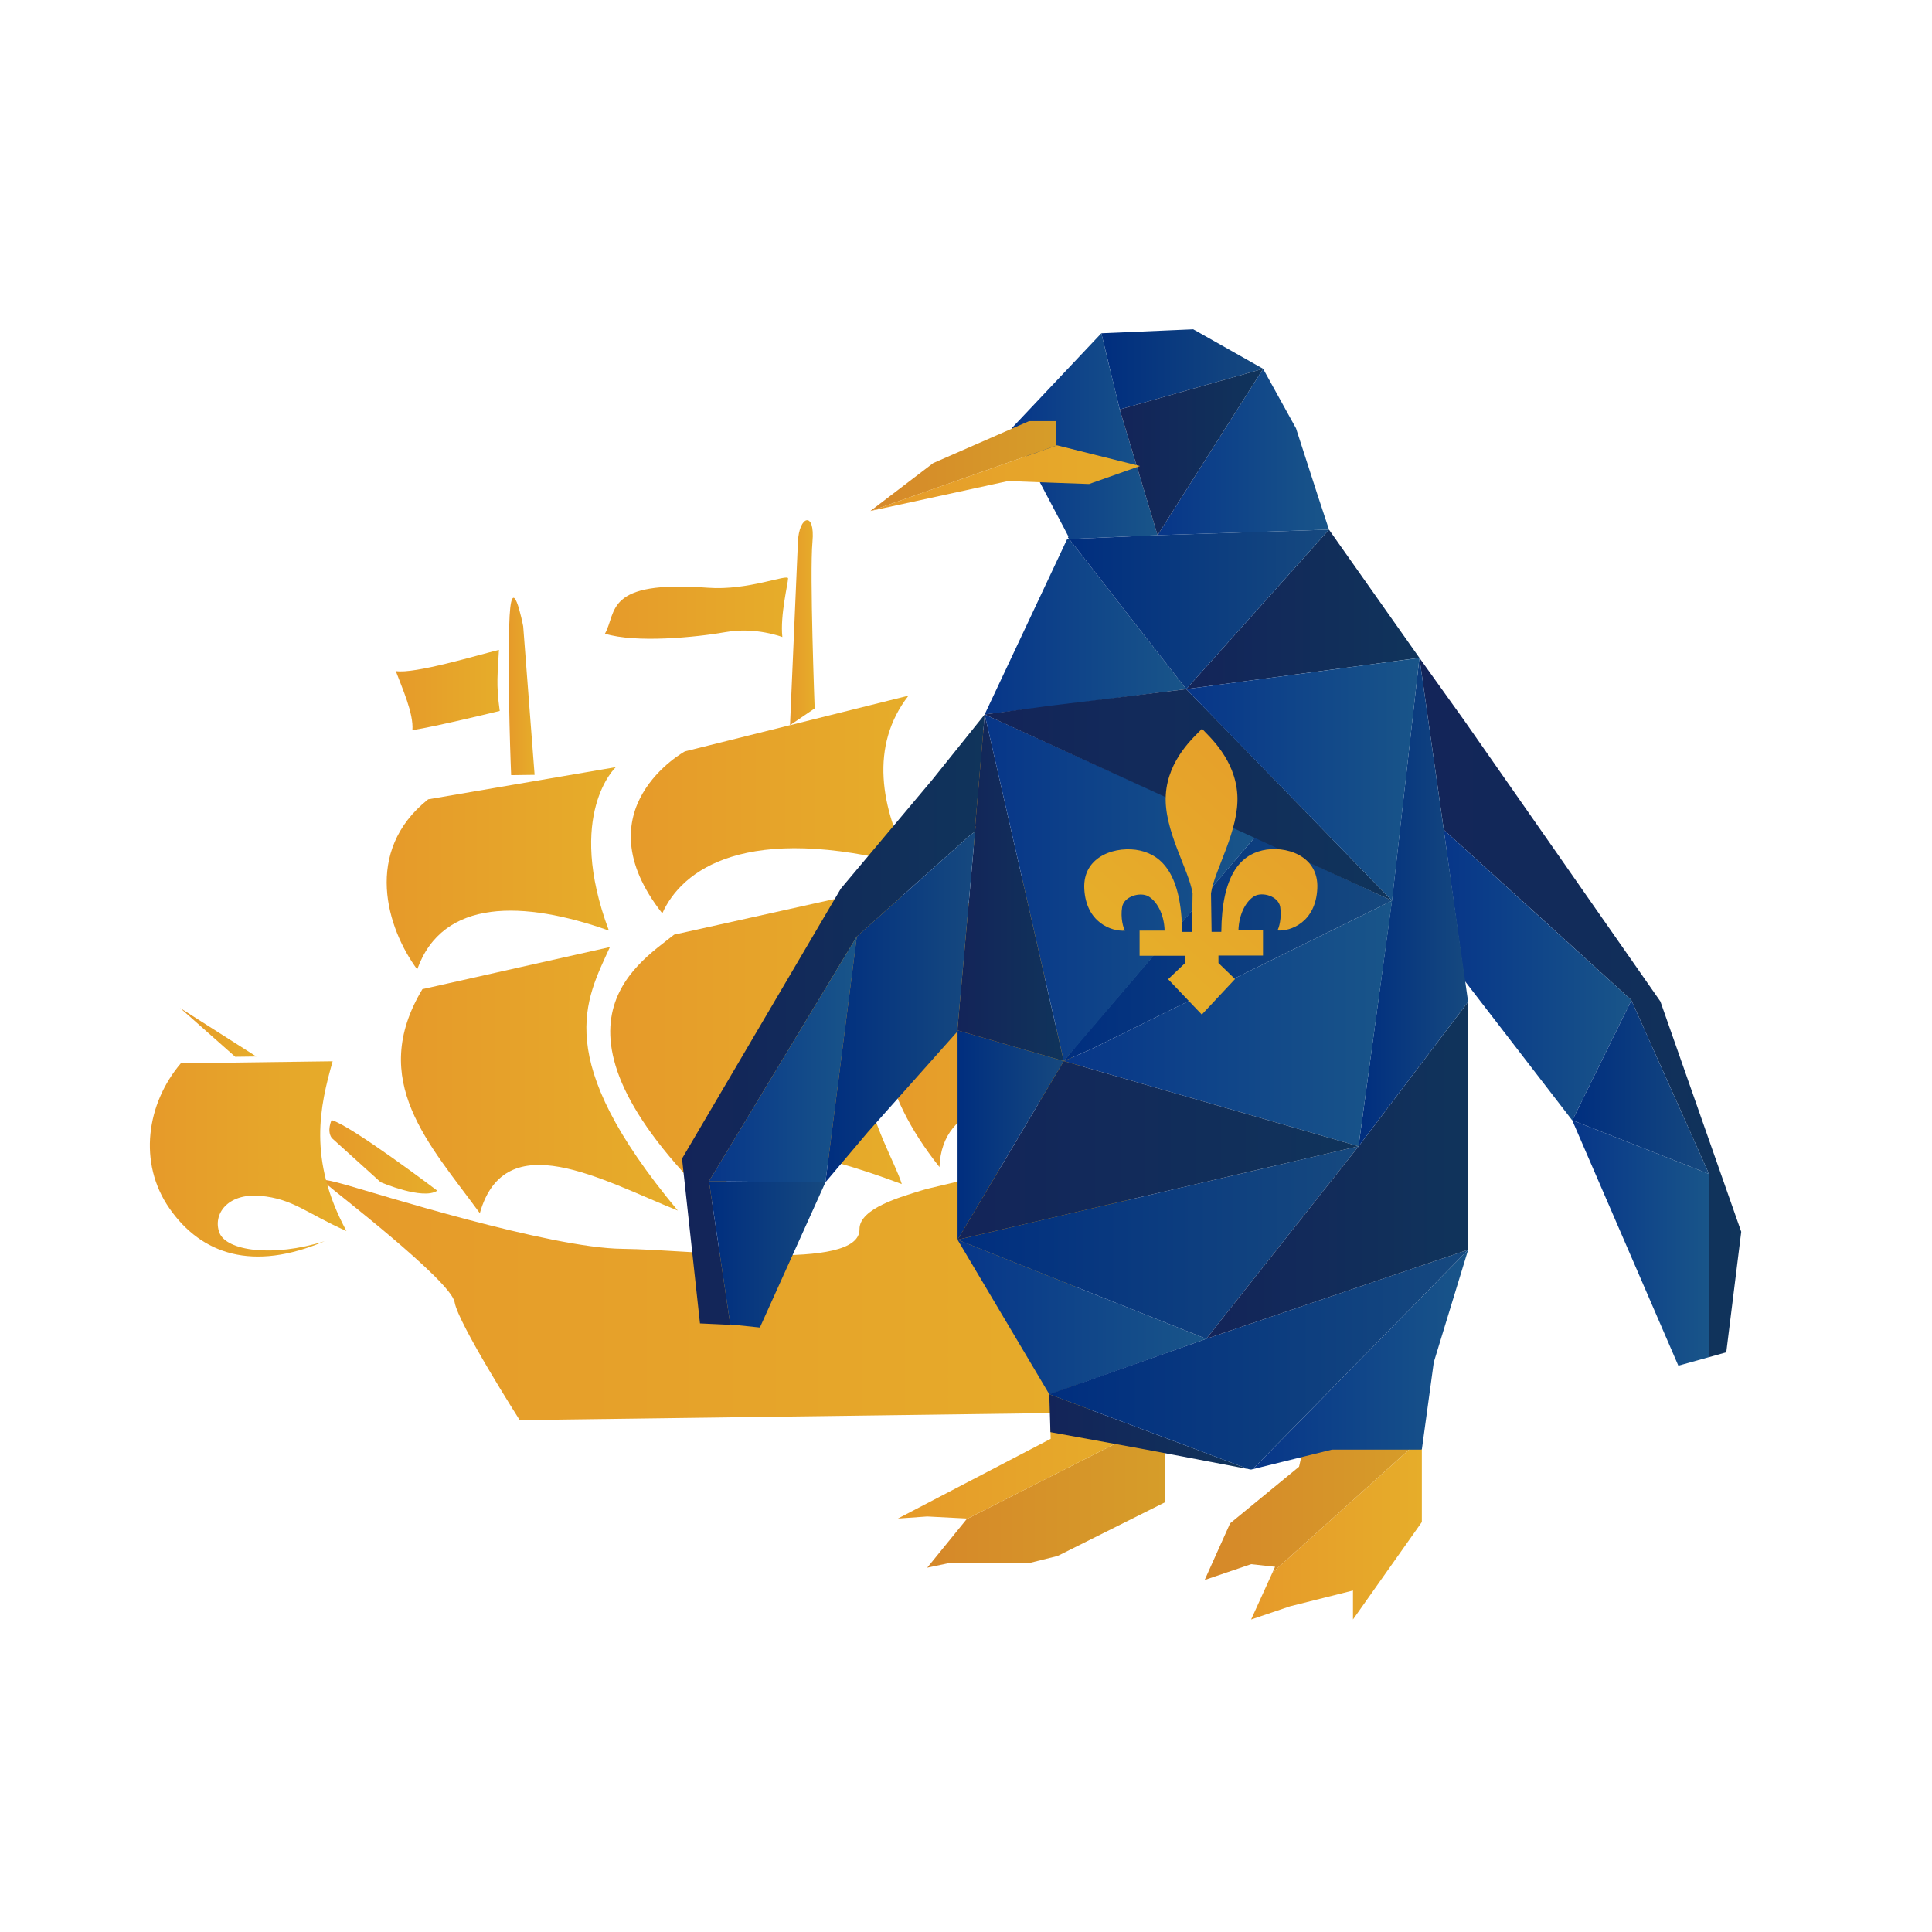 <?xml version="1.0" encoding="utf-8"?>
<!-- Generator: Adobe Illustrator 16.0.0, SVG Export Plug-In . SVG Version: 6.00 Build 0)  -->
<!DOCTYPE svg PUBLIC "-//W3C//DTD SVG 1.1//EN" "http://www.w3.org/Graphics/SVG/1.1/DTD/svg11.dtd">
<svg version="1.1" xmlns="http://www.w3.org/2000/svg" xmlns:xlink="http://www.w3.org/1999/xlink" x="0px" y="0px"
	 width="566.93px" height="566.93px" viewBox="0 0 566.93 566.93" enable-background="new 0 0 566.93 566.93" xml:space="preserve">
<g id="LinuQ">
</g>
<g id="Bateau">
</g>
<g id="Pinguouin">
	<g>
		<linearGradient id="SVGID_1_" gradientUnits="userSpaceOnUse" x1="95.012" y1="370.009" x2="334.965" y2="370.009">
			<stop  offset="0" style="stop-color:#E69A2A"/>
			<stop  offset="1" style="stop-color:#E6AD2A"/>
		</linearGradient>
		<path fill="url(#SVGID_1_)" d="M334.01,323.3c0,0,5.665,25.102-10.592,40.321c-16.264,15.223-5.833,46.074-2.863,50.874
			l-168.059,2.223c0,0-18.053-28.323-19.095-34.609c-1.05-6.274-35.776-32.931-37.247-34.364c-1.471-1.431-2.939-2.374,5.325-0.07
			c8.264,2.312,59.789,18.579,81.094,18.78c21.301,0.204,69.805,6.823,69.639-5.756c-0.058-6.169,12.438-9.567,18.245-11.383
			c5.227-1.638,19.312-3.642,32.779-10.604c0,0-2.535-8.193,11.499-8.866C320.974,325.411,330.151,323.836,334.01,323.3z"/>
		<linearGradient id="SVGID_2_" gradientUnits="userSpaceOnUse" x1="43.977" y1="340.074" x2="101.659" y2="340.074">
			<stop  offset="0" style="stop-color:#E69A2A"/>
			<stop  offset="1" style="stop-color:#E6AD2A"/>
		</linearGradient>
		<path fill="url(#SVGID_2_)" d="M97.611,311.423c-3.704,13.122-7.368,28.656,4.048,49.812c-11.688-5.173-15.626-9.48-25.309-10.321
			c-9.698-0.842-13.967,5.513-11.964,10.812c2.011,5.292,15.609,7.307,30.86,2.499c-21.024,8.985-36.104,3.86-45.48-9.572
			c-9.377-13.429-6.707-30.895,3.307-42.644L97.611,311.423z"/>
		<linearGradient id="SVGID_3_" gradientUnits="userSpaceOnUse" x1="52.857" y1="302.945" x2="75.211" y2="302.945">
			<stop  offset="0" style="stop-color:#E69A2A"/>
			<stop  offset="1" style="stop-color:#E6AD2A"/>
		</linearGradient>
		<polygon fill="url(#SVGID_3_)" points="52.857,295.789 69.024,310.103 75.211,310.022 		"/>
		<linearGradient id="SVGID_4_" gradientUnits="userSpaceOnUse" x1="96.66" y1="339.456" x2="128.317" y2="339.456">
			<stop  offset="0" style="stop-color:#E69A2A"/>
			<stop  offset="1" style="stop-color:#E6AD2A"/>
		</linearGradient>
		<path fill="url(#SVGID_4_)" d="M97.299,328.675c0,0-1.484,3.189,0.072,5.28l14.327,12.953c0,0,12.436,5.354,16.619,2.483
			C128.317,349.392,103.187,330.354,97.299,328.675z"/>
		<linearGradient id="SVGID_5_" gradientUnits="userSpaceOnUse" x1="117.656" y1="316.955" x2="198.889" y2="316.955">
			<stop  offset="0" style="stop-color:#E69A2A"/>
			<stop  offset="1" style="stop-color:#E6AD2A"/>
		</linearGradient>
		<path fill="url(#SVGID_5_)" d="M178.974,277.909c-7.044,15.582-17.471,32.45,19.915,77.325
			c-22.398-9.037-50.685-25.342-58.086,0.768c-14.797-20.266-32.956-38.908-16.849-65.745L178.974,277.909z"/>
		<linearGradient id="SVGID_6_" gradientUnits="userSpaceOnUse" x1="179.072" y1="308.795" x2="267.319" y2="308.795">
			<stop  offset="0" style="stop-color:#E69A2A"/>
			<stop  offset="1" style="stop-color:#E6AD2A"/>
		</linearGradient>
		<path fill="url(#SVGID_6_)" d="M197.818,274.266c-11.021,8.864-43.986,28.184,17.423,84.493
			c-4.894-14.938-5.673-31.889,49.383-11.305c-4.051-13.02-26.709-42.244,2.695-88.624L197.818,274.266z"/>
		<linearGradient id="SVGID_7_" gradientUnits="userSpaceOnUse" x1="185.105" y1="236.08" x2="267.256" y2="236.08">
			<stop  offset="0" style="stop-color:#E69A2A"/>
			<stop  offset="1" style="stop-color:#E6AD2A"/>
		</linearGradient>
		<path fill="url(#SVGID_7_)" d="M267.256,253.989c-8.936-16.836-12.09-35.188-0.662-49.854l-65.62,16.357
			c0,0-30.759,16.864-6.63,47.532C199.983,255.355,218.674,241.072,267.256,253.989z"/>
		<linearGradient id="SVGID_8_" gradientUnits="userSpaceOnUse" x1="113.469" y1="254.79" x2="180.703" y2="254.79">
			<stop  offset="0" style="stop-color:#E69A2A"/>
			<stop  offset="1" style="stop-color:#E6AD2A"/>
		</linearGradient>
		<path fill="url(#SVGID_8_)" d="M180.703,225.115c0,0-14.824,13.754-2.033,47.951c-25.042-8.863-48.772-9.514-56.245,11.398
			c-8.87-11.985-15.953-34.649,3.213-49.909L180.703,225.115z"/>
		<linearGradient id="SVGID_9_" gradientUnits="userSpaceOnUse" x1="259.445" y1="277.735" x2="325.275" y2="277.735">
			<stop  offset="0" style="stop-color:#E69A2A"/>
			<stop  offset="1" style="stop-color:#E6AD2A"/>
		</linearGradient>
		<path fill="url(#SVGID_9_)" d="M325.275,320.994c-18.599-15.251-30.073-40.752-0.953-72.12
			c-9.661,2.066-26.523,8.706-31.319,11.667l-3.491-44.123c0,0-2.521-7.715-3.387,0.044c-0.863,7.757-0.196,47.445-0.196,47.445
			c-12.15,7.419-46.673,32.574-10.245,78.562c0.72-19.377,21.47-20.611,35.098-18.864
			C324.411,325.361,321.429,322.982,325.275,320.994z"/>
		<linearGradient id="SVGID_10_" gradientUnits="userSpaceOnUse" x1="231.823" y1="182.724" x2="239.056" y2="182.724">
			<stop  offset="0" style="stop-color:#E69A2A"/>
			<stop  offset="1" style="stop-color:#E6AD2A"/>
		</linearGradient>
		<path fill="url(#SVGID_10_)" d="M239.056,207.885l-7.232,4.913l2.319-53.748c0.292-7.746,5.109-9.266,4.267-0.056
			C237.561,168.209,239.056,207.885,239.056,207.885z"/>
		<linearGradient id="SVGID_11_" gradientUnits="userSpaceOnUse" x1="177.519" y1="178.459" x2="231.256" y2="178.459">
			<stop  offset="0" style="stop-color:#E69A2A"/>
			<stop  offset="1" style="stop-color:#E6AD2A"/>
		</linearGradient>
		<path fill="url(#SVGID_11_)" d="M229.576,186.933c-0.699-6.283,1.666-15.733,1.68-17.188c0.009-1.452-11.733,3.616-23.533,2.723
			c-30.413-2.267-26.658,7.14-30.204,13.479c8.995,2.787,26.58,1.103,35.432-0.469C221.792,183.907,229.576,186.933,229.576,186.933
			z"/>
		<linearGradient id="SVGID_12_" gradientUnits="userSpaceOnUse" x1="149.29" y1="201.44" x2="156.875" y2="201.44">
			<stop  offset="0" style="stop-color:#E69A2A"/>
			<stop  offset="1" style="stop-color:#E6AD2A"/>
		</linearGradient>
		<path fill="url(#SVGID_12_)" d="M156.875,227.368l-3.345-43.577c0,0-3.641-18.875-4.114,0.056
			c-0.482,18.936,0.576,43.612,0.576,43.612L156.875,227.368z"/>
		<linearGradient id="SVGID_13_" gradientUnits="userSpaceOnUse" x1="116.147" y1="202.484" x2="146.643" y2="202.484">
			<stop  offset="0" style="stop-color:#E69A2A"/>
			<stop  offset="1" style="stop-color:#E6AD2A"/>
		</linearGradient>
		<path fill="url(#SVGID_13_)" d="M146.643,208.62c-1.125-8.208-0.573-10.64-0.235-17.913c-6.317,1.537-24.712,7.116-30.261,6.22
			c1.796,4.811,5.29,12.474,4.867,17.336C127.776,213.231,146.643,208.62,146.643,208.62z"/>
	</g>
	<linearGradient id="SVGID_14_" gradientUnits="userSpaceOnUse" x1="200.135" y1="299.248" x2="288.95" y2="299.248">
		<stop  offset="0" style="stop-color:#132459"/>
		<stop  offset="1" style="stop-color:#10345B"/>
	</linearGradient>
	<polygon fill="url(#SVGID_14_)" points="288.654,213.171 286.143,242.543 286.269,242.449 286.212,243.13 286.143,243.949 
		286.127,244.067 285.859,244.244 284.801,244.953 251.42,274.82 249.303,278.314 208.353,346.102 208.042,346.621 214.282,388.648 
		216.273,388.851 205.401,388.344 200.812,346.182 200.135,339.992 246.717,260.783 273.659,228.705 288.95,209.646 	"/>
	<linearGradient id="SVGID_15_" gradientUnits="userSpaceOnUse" x1="208.042" y1="310.881" x2="251.42" y2="310.881">
		<stop  offset="0" style="stop-color:#073689"/>
		<stop  offset="1" style="stop-color:#195589"/>
	</linearGradient>
	<polygon fill="url(#SVGID_15_)" points="251.42,274.82 242.213,346.941 208.042,346.621 	"/>
	<linearGradient id="SVGID_16_" gradientUnits="userSpaceOnUse" x1="208.042" y1="368.085" x2="242.213" y2="368.085">
		<stop  offset="0" style="stop-color:#002E7F"/>
		<stop  offset="1" style="stop-color:#16497F"/>
	</linearGradient>
	<polygon fill="url(#SVGID_16_)" points="242.213,346.941 222.98,389.549 216.273,388.851 214.282,388.648 208.042,346.621 	"/>
	<linearGradient id="SVGID_17_" gradientUnits="userSpaceOnUse" x1="416.516" y1="295.644" x2="510.951" y2="295.644">
		<stop  offset="0" style="stop-color:#132459"/>
		<stop  offset="1" style="stop-color:#10345B"/>
	</linearGradient>
	<polygon fill="url(#SVGID_17_)" points="510.951,361.462 506.56,396.82 501.505,398.243 501.505,344.507 500.332,341.881 
		478.715,293.544 478.658,293.424 457.295,274.016 452.083,269.273 449.062,266.542 423.66,243.496 416.516,193.044 
		429.617,211.348 459.539,254.193 461.685,257.275 469.227,268.083 472.008,272.06 482.146,286.579 487.229,293.866 
		504.583,343.326 	"/>
	<linearGradient id="SVGID_18_" gradientUnits="userSpaceOnUse" x1="423.66" y1="286.139" x2="478.715" y2="286.139">
		<stop  offset="0" style="stop-color:#073689"/>
		<stop  offset="1" style="stop-color:#195589"/>
	</linearGradient>
	<polygon fill="url(#SVGID_18_)" points="478.715,293.544 461.375,328.781 429.745,287.744 423.66,243.496 478.658,293.424 	"/>
	<linearGradient id="SVGID_19_" gradientUnits="userSpaceOnUse" x1="461.375" y1="364.738" x2="501.505" y2="364.738">
		<stop  offset="0" style="stop-color:#073689"/>
		<stop  offset="1" style="stop-color:#195589"/>
	</linearGradient>
	<polygon fill="url(#SVGID_19_)" points="501.505,344.507 501.505,398.243 492.496,400.747 461.375,328.781 461.404,328.729 	"/>
	<linearGradient id="SVGID_20_" gradientUnits="userSpaceOnUse" x1="272.085" y1="440.418" x2="341.931" y2="440.418">
		<stop  offset="0" style="stop-color:#D68829"/>
		<stop  offset="1" style="stop-color:#D69D29"/>
	</linearGradient>
	<polygon fill="url(#SVGID_20_)" points="341.931,422.626 341.931,440.797 310.338,456.586 302.531,458.535 279.115,458.535 
		272.085,460.02 283.679,445.756 332.833,420.816 334.544,421.143 	"/>
	<linearGradient id="SVGID_21_" gradientUnits="userSpaceOnUse" x1="263.49" y1="431.775" x2="332.833" y2="431.775">
		<stop  offset="0" style="stop-color:#E69A2A"/>
		<stop  offset="1" style="stop-color:#E6AD2A"/>
	</linearGradient>
	<polygon fill="url(#SVGID_21_)" points="283.679,445.756 283.8,445.599 272.085,444.994 263.49,445.599 308.312,422.213 
		308.195,417.796 332.833,420.816 	"/>
	<linearGradient id="SVGID_22_" gradientUnits="userSpaceOnUse" x1="353.502" y1="442.89" x2="417.077" y2="442.89">
		<stop  offset="0" style="stop-color:#D68829"/>
		<stop  offset="1" style="stop-color:#D69D29"/>
	</linearGradient>
	<polygon fill="url(#SVGID_22_)" points="373.395,461.448 374.157,459.76 367.132,458.993 353.502,463.632 360.968,447.008 
		381.195,430.398 382.582,424.296 390.855,422.147 417.077,422.147 	"/>
	<linearGradient id="SVGID_23_" gradientUnits="userSpaceOnUse" x1="367.132" y1="448.687" x2="417.229" y2="448.687">
		<stop  offset="0" style="stop-color:#E69A2A"/>
		<stop  offset="1" style="stop-color:#E6AD2A"/>
	</linearGradient>
	<polygon fill="url(#SVGID_23_)" points="417.229,422.147 417.229,446.631 397.02,475.226 397.02,466.721 378.558,471.357 
		367.132,475.226 373.395,461.448 417.077,422.147 	"/>
	<linearGradient id="SVGID_24_" gradientUnits="userSpaceOnUse" x1="280.988" y1="386.488" x2="353.961" y2="386.488">
		<stop  offset="0" style="stop-color:#073689"/>
		<stop  offset="1" style="stop-color:#195589"/>
	</linearGradient>
	<polyline fill="url(#SVGID_24_)" points="280.988,363.792 353.961,392.869 353.312,393.111 308.057,409.184 307.902,409.131 
		281.51,364.676 281.312,364.343 281.043,363.888 280.988,363.792 	"/>
	<linearGradient id="SVGID_25_" gradientUnits="userSpaceOnUse" x1="280.988" y1="333.068" x2="312.152" y2="333.068">
		<stop  offset="0" style="stop-color:#002E7F"/>
		<stop  offset="1" style="stop-color:#16497F"/>
	</linearGradient>
	<polygon fill="url(#SVGID_25_)" points="312.152,311.357 280.988,363.792 280.988,302.345 311.968,311.305 	"/>
	<linearGradient id="SVGID_26_" gradientUnits="userSpaceOnUse" x1="280.988" y1="260.502" x2="312.152" y2="260.502">
		<stop  offset="0" style="stop-color:#132459"/>
		<stop  offset="1" style="stop-color:#10345B"/>
	</linearGradient>
	<polygon fill="url(#SVGID_26_)" points="312.152,311.357 311.968,311.305 280.988,302.345 280.988,301.633 281.029,301.258 
		283.062,278.488 283.105,277.98 283.134,277.645 286.143,243.949 286.212,243.13 286.269,242.449 286.143,242.543 288.654,213.171 
		288.95,209.646 	"/>
	<linearGradient id="SVGID_27_" gradientUnits="userSpaceOnUse" x1="348.084" y1="178.811" x2="416.516" y2="178.811">
		<stop  offset="0" style="stop-color:#132459"/>
		<stop  offset="1" style="stop-color:#10345B"/>
	</linearGradient>
	<polygon fill="url(#SVGID_27_)" points="348.084,202.211 389.983,155.412 389.997,155.427 389.997,155.441 390.322,155.906 
		391.58,157.7 416.516,193.044 	"/>
	<linearGradient id="SVGID_28_" gradientUnits="userSpaceOnUse" x1="288.951" y1="183.914" x2="348.084" y2="183.914">
		<stop  offset="0" style="stop-color:#073689"/>
		<stop  offset="1" style="stop-color:#195589"/>
	</linearGradient>
	<polygon fill="url(#SVGID_28_)" points="307.521,207.39 307.507,207.39 288.951,209.648 288.951,209.62 294.939,196.899 
		312.732,159.069 313.142,158.209 313.749,158.18 348.084,202.211 	"/>
	<linearGradient id="SVGID_29_" gradientUnits="userSpaceOnUse" x1="339.673" y1="132.635" x2="389.983" y2="132.635">
		<stop  offset="0" style="stop-color:#073689"/>
		<stop  offset="1" style="stop-color:#195589"/>
	</linearGradient>
	<polygon fill="url(#SVGID_29_)" points="389.983,155.412 339.673,157.05 370.65,108.22 380.323,125.723 380.621,126.675 
		386.607,145.173 386.607,145.186 	"/>
	<linearGradient id="SVGID_30_" gradientUnits="userSpaceOnUse" x1="323.178" y1="108.393" x2="370.65" y2="108.393">
		<stop  offset="0" style="stop-color:#002E7F"/>
		<stop  offset="1" style="stop-color:#16497F"/>
	</linearGradient>
	<polygon fill="url(#SVGID_30_)" points="370.65,108.22 328.559,120.152 323.178,97.798 350.135,96.634 350.333,96.729 
		350.316,96.742 350.656,96.915 	"/>
	<linearGradient id="SVGID_31_" gradientUnits="userSpaceOnUse" x1="296.815" y1="127.986" x2="339.673" y2="127.986">
		<stop  offset="0" style="stop-color:#073689"/>
		<stop  offset="1" style="stop-color:#195589"/>
	</linearGradient>
	<path fill="url(#SVGID_31_)" d="M328.559,120.152l-5.381-22.354l-26.362,27.925l0.101,0.189l8.626,16.381l6.792,12.857v0.011
		l0.424,0.806v0.014l0.438,0.83l0.31,0.602l-0.141,0.281v0.014l0.381,0.469l25.927-1.126L328.559,120.152z M330.706,137.525
		l0.564,0.133l-0.75,0.253L330.706,137.525z"/>
	<linearGradient id="SVGID_32_" gradientUnits="userSpaceOnUse" x1="242.213" y1="295.504" x2="286.127" y2="295.504">
		<stop  offset="0" style="stop-color:#002E7F"/>
		<stop  offset="1" style="stop-color:#16497F"/>
	</linearGradient>
	<polygon fill="url(#SVGID_32_)" points="286.127,244.067 283.134,277.645 283.105,277.98 283.062,278.488 281.029,301.258 
		280.999,302.624 254.695,332.17 242.213,346.941 251.42,274.82 284.801,244.953 285.859,244.244 	"/>
	<linearGradient id="SVGID_33_" gradientUnits="userSpaceOnUse" x1="367.614" y1="398.916" x2="430.818" y2="398.916">
		<stop  offset="0" style="stop-color:#073689"/>
		<stop  offset="1" style="stop-color:#195589"/>
	</linearGradient>
	<polygon fill="url(#SVGID_33_)" points="430.818,366.725 430.818,366.725 430.748,366.967 422.317,394.557 421.061,398.671 
		420.737,399.715 417.248,425.216 417.234,425.242 417.078,425.378 390.858,425.378 382.584,427.413 380.268,427.99 
		376.385,428.952 376.371,428.952 367.614,431.107 	"/>
	<linearGradient id="SVGID_34_" gradientUnits="userSpaceOnUse" x1="307.902" y1="420.113" x2="366.373" y2="420.113">
		<stop  offset="0" style="stop-color:#132459"/>
		<stop  offset="1" style="stop-color:#10345B"/>
	</linearGradient>
	<polygon fill="url(#SVGID_34_)" points="366.373,431.095 344.686,426.958 336.367,425.378 334.447,425.028 308.238,420.248 
		307.902,409.131 307.902,409.131 	"/>
	<linearGradient id="SVGID_35_" gradientUnits="userSpaceOnUse" x1="307.902" y1="398.977" x2="430.818" y2="398.977">
		<stop  offset="0" style="stop-color:#002E7F"/>
		<stop  offset="1" style="stop-color:#16497F"/>
	</linearGradient>
	<polygon fill="url(#SVGID_35_)" points="430.818,366.725 430.818,366.725 367.614,431.107 367.135,431.229 366.797,431.175 
		366.556,431.136 366.401,431.095 366.373,431.095 307.902,409.131 307.902,409.131 307.902,409.131 353.312,393.111 
		353.961,392.869 	"/>
	<linearGradient id="SVGID_36_" gradientUnits="userSpaceOnUse" x1="280.988" y1="364.615" x2="398.653" y2="364.615">
		<stop  offset="0" style="stop-color:#002E7F"/>
		<stop  offset="1" style="stop-color:#16497F"/>
	</linearGradient>
	<polygon fill="url(#SVGID_36_)" points="398.653,336.391 398.653,336.362 398.653,336.391 353.961,392.869 280.988,363.792 
		398.653,336.362 	"/>
	<linearGradient id="SVGID_37_" gradientUnits="userSpaceOnUse" x1="353.961" y1="343.417" x2="430.818" y2="343.417">
		<stop  offset="0" style="stop-color:#132459"/>
		<stop  offset="1" style="stop-color:#10345B"/>
	</linearGradient>
	<polygon fill="url(#SVGID_37_)" points="430.805,293.965 430.818,366.725 353.961,392.869 353.961,392.869 398.653,336.391 
		398.666,336.377 398.978,335.974 	"/>
	<linearGradient id="SVGID_38_" gradientUnits="userSpaceOnUse" x1="398.653" y1="264.717" x2="430.806" y2="264.717">
		<stop  offset="0" style="stop-color:#002E7F"/>
		<stop  offset="1" style="stop-color:#16497F"/>
	</linearGradient>
	<polygon fill="url(#SVGID_38_)" points="430.806,293.963 398.653,336.391 408.425,264.46 408.479,264.123 408.538,263.684 
		416.516,193.044 	"/>
	<linearGradient id="SVGID_39_" gradientUnits="userSpaceOnUse" x1="312.152" y1="300.328" x2="408.493" y2="300.328">
		<stop  offset="0" style="stop-color:#073689"/>
		<stop  offset="1" style="stop-color:#195589"/>
	</linearGradient>
	<polygon fill="url(#SVGID_39_)" points="399.032,333.591 398.653,336.362 398.06,336.203 393.823,334.971 388.118,333.321 
		322.529,314.358 312.152,311.357 320.128,307.902 369.254,283.66 377.628,279.52 408.493,264.294 	"/>
	<linearGradient id="SVGID_40_" gradientUnits="userSpaceOnUse" x1="280.988" y1="337.574" x2="398.653" y2="337.574">
		<stop  offset="0" style="stop-color:#132459"/>
		<stop  offset="1" style="stop-color:#10345B"/>
	</linearGradient>
	<polygon fill="url(#SVGID_40_)" points="398.653,336.364 280.988,363.79 312.154,311.359 322.531,314.359 388.119,333.321 
		393.824,334.97 	"/>
	<linearGradient id="SVGID_41_" gradientUnits="userSpaceOnUse" x1="312.152" y1="278.483" x2="408.493" y2="278.483">
		<stop  offset="0" style="stop-color:#002E7F"/>
		<stop  offset="1" style="stop-color:#16497F"/>
	</linearGradient>
	<polygon fill="url(#SVGID_41_)" points="408.493,264.294 377.628,279.52 369.254,283.66 320.128,307.902 312.152,311.357 
		316.711,305.759 368.28,245.609 	"/>
	<linearGradient id="SVGID_42_" gradientUnits="userSpaceOnUse" x1="288.95" y1="260.502" x2="368.28" y2="260.502">
		<stop  offset="0" style="stop-color:#073689"/>
		<stop  offset="1" style="stop-color:#195589"/>
	</linearGradient>
	<polygon fill="url(#SVGID_42_)" points="368.28,245.609 316.697,306.054 312.152,311.357 288.95,209.646 	"/>
	<linearGradient id="SVGID_43_" gradientUnits="userSpaceOnUse" x1="288.95" y1="233.252" x2="408.493" y2="233.252">
		<stop  offset="0" style="stop-color:#132459"/>
		<stop  offset="1" style="stop-color:#10345B"/>
	</linearGradient>
	<polygon fill="url(#SVGID_43_)" points="408.493,264.294 288.95,209.646 308.039,207.097 308.054,207.097 347.491,202.297 
		348.084,202.211 359.297,213.65 	"/>
	<linearGradient id="SVGID_44_" gradientUnits="userSpaceOnUse" x1="348.084" y1="228.677" x2="416.516" y2="228.677">
		<stop  offset="0" style="stop-color:#073689"/>
		<stop  offset="1" style="stop-color:#195589"/>
	</linearGradient>
	<polygon fill="url(#SVGID_44_)" points="408.494,264.296 348.084,202.211 416.516,193.058 	"/>
	<linearGradient id="SVGID_45_" gradientUnits="userSpaceOnUse" x1="313.749" y1="178.811" x2="389.983" y2="178.811">
		<stop  offset="0" style="stop-color:#002E7F"/>
		<stop  offset="1" style="stop-color:#16497F"/>
	</linearGradient>
	<polygon fill="url(#SVGID_45_)" points="348.084,202.211 313.749,158.18 339.674,157.05 389.983,155.412 	"/>
	<linearGradient id="SVGID_46_" gradientUnits="userSpaceOnUse" x1="328.559" y1="132.635" x2="370.65" y2="132.635">
		<stop  offset="0" style="stop-color:#132459"/>
		<stop  offset="1" style="stop-color:#10345B"/>
	</linearGradient>
	<polygon fill="url(#SVGID_46_)" points="370.65,108.22 339.673,157.05 328.559,120.152 	"/>
	<linearGradient id="SVGID_47_" gradientUnits="userSpaceOnUse" x1="461.404" y1="319.025" x2="501.505" y2="319.025">
		<stop  offset="0" style="stop-color:#002E7F"/>
		<stop  offset="1" style="stop-color:#16497F"/>
	</linearGradient>
	<polygon fill="url(#SVGID_47_)" points="501.505,344.507 461.404,328.729 478.715,293.544 	"/>
	<linearGradient id="SVGID_48_" gradientUnits="userSpaceOnUse" x1="393.59" y1="212.537" x2="336.767" y2="276.873">
		<stop  offset="0" style="stop-color:#E69A2A"/>
		<stop  offset="1" style="stop-color:#E6AD2A"/>
	</linearGradient>
	<path fill="url(#SVGID_48_)" d="M386.549,260.775c-0.485,9.907-7.889,12.581-11.717,12.256c0.483-0.676,1.32-3.696,0.836-6.887
		c-0.52-3.183-5.215-4.51-7.56-3.183c-2.351,1.352-4.54,5.045-4.702,10.069h7.21v7.372h-13.069v2.186l4.861,4.701l-9.723,10.399
		v0.052l-9.912-10.4l4.939-4.699v-2.183h-13.309v-7.378h7.344c-0.155-5.046-2.407-8.719-4.777-10.07
		c-2.401-1.343-7.182,0-7.693,3.186c-0.518,3.19,0.352,6.211,0.856,6.885c-3.938,0.327-11.446-2.345-11.958-12.254
		c-0.513-9.882,9.722-12.744,16.394-11.236c6.673,1.519,12.121,7.345,12.312,23.87h2.89l0.186-11.282
		c-1.021-6.892-8.558-18.635-7.859-29.026c0.677-10.397,8.378-16.935,10.589-19.28v-0.054c2.185,2.351,9.723,8.911,10.393,19.304
		c0.674,10.395-6.719,22.143-7.721,29.003l0.168,11.314h2.857c0.163-16.556,5.535-22.389,12.07-23.906
		C376.988,248.024,387.06,250.885,386.549,260.775z"/>
	<linearGradient id="SVGID_49_" gradientUnits="userSpaceOnUse" x1="255.413" y1="136.758" x2="310.185" y2="136.758">
		<stop  offset="0" style="stop-color:#D68829"/>
		<stop  offset="1" style="stop-color:#D69D29"/>
	</linearGradient>
	<polygon fill="url(#SVGID_49_)" points="310.186,130.681 255.676,149.889 255.413,149.944 273.86,135.884 300.151,124.376 
		301.982,123.57 309.895,123.57 309.895,130.611 	"/>
	<linearGradient id="SVGID_50_" gradientUnits="userSpaceOnUse" x1="255.676" y1="140.285" x2="334.504" y2="140.285">
		<stop  offset="0" style="stop-color:#E69A2A"/>
		<stop  offset="1" style="stop-color:#E6AD2A"/>
	</linearGradient>
	<polygon fill="url(#SVGID_50_)" points="334.504,136.758 333.756,137.023 319.572,142.031 308.785,141.646 295.835,141.16 
		255.676,149.889 310.186,130.681 	"/>
</g>
</svg>
